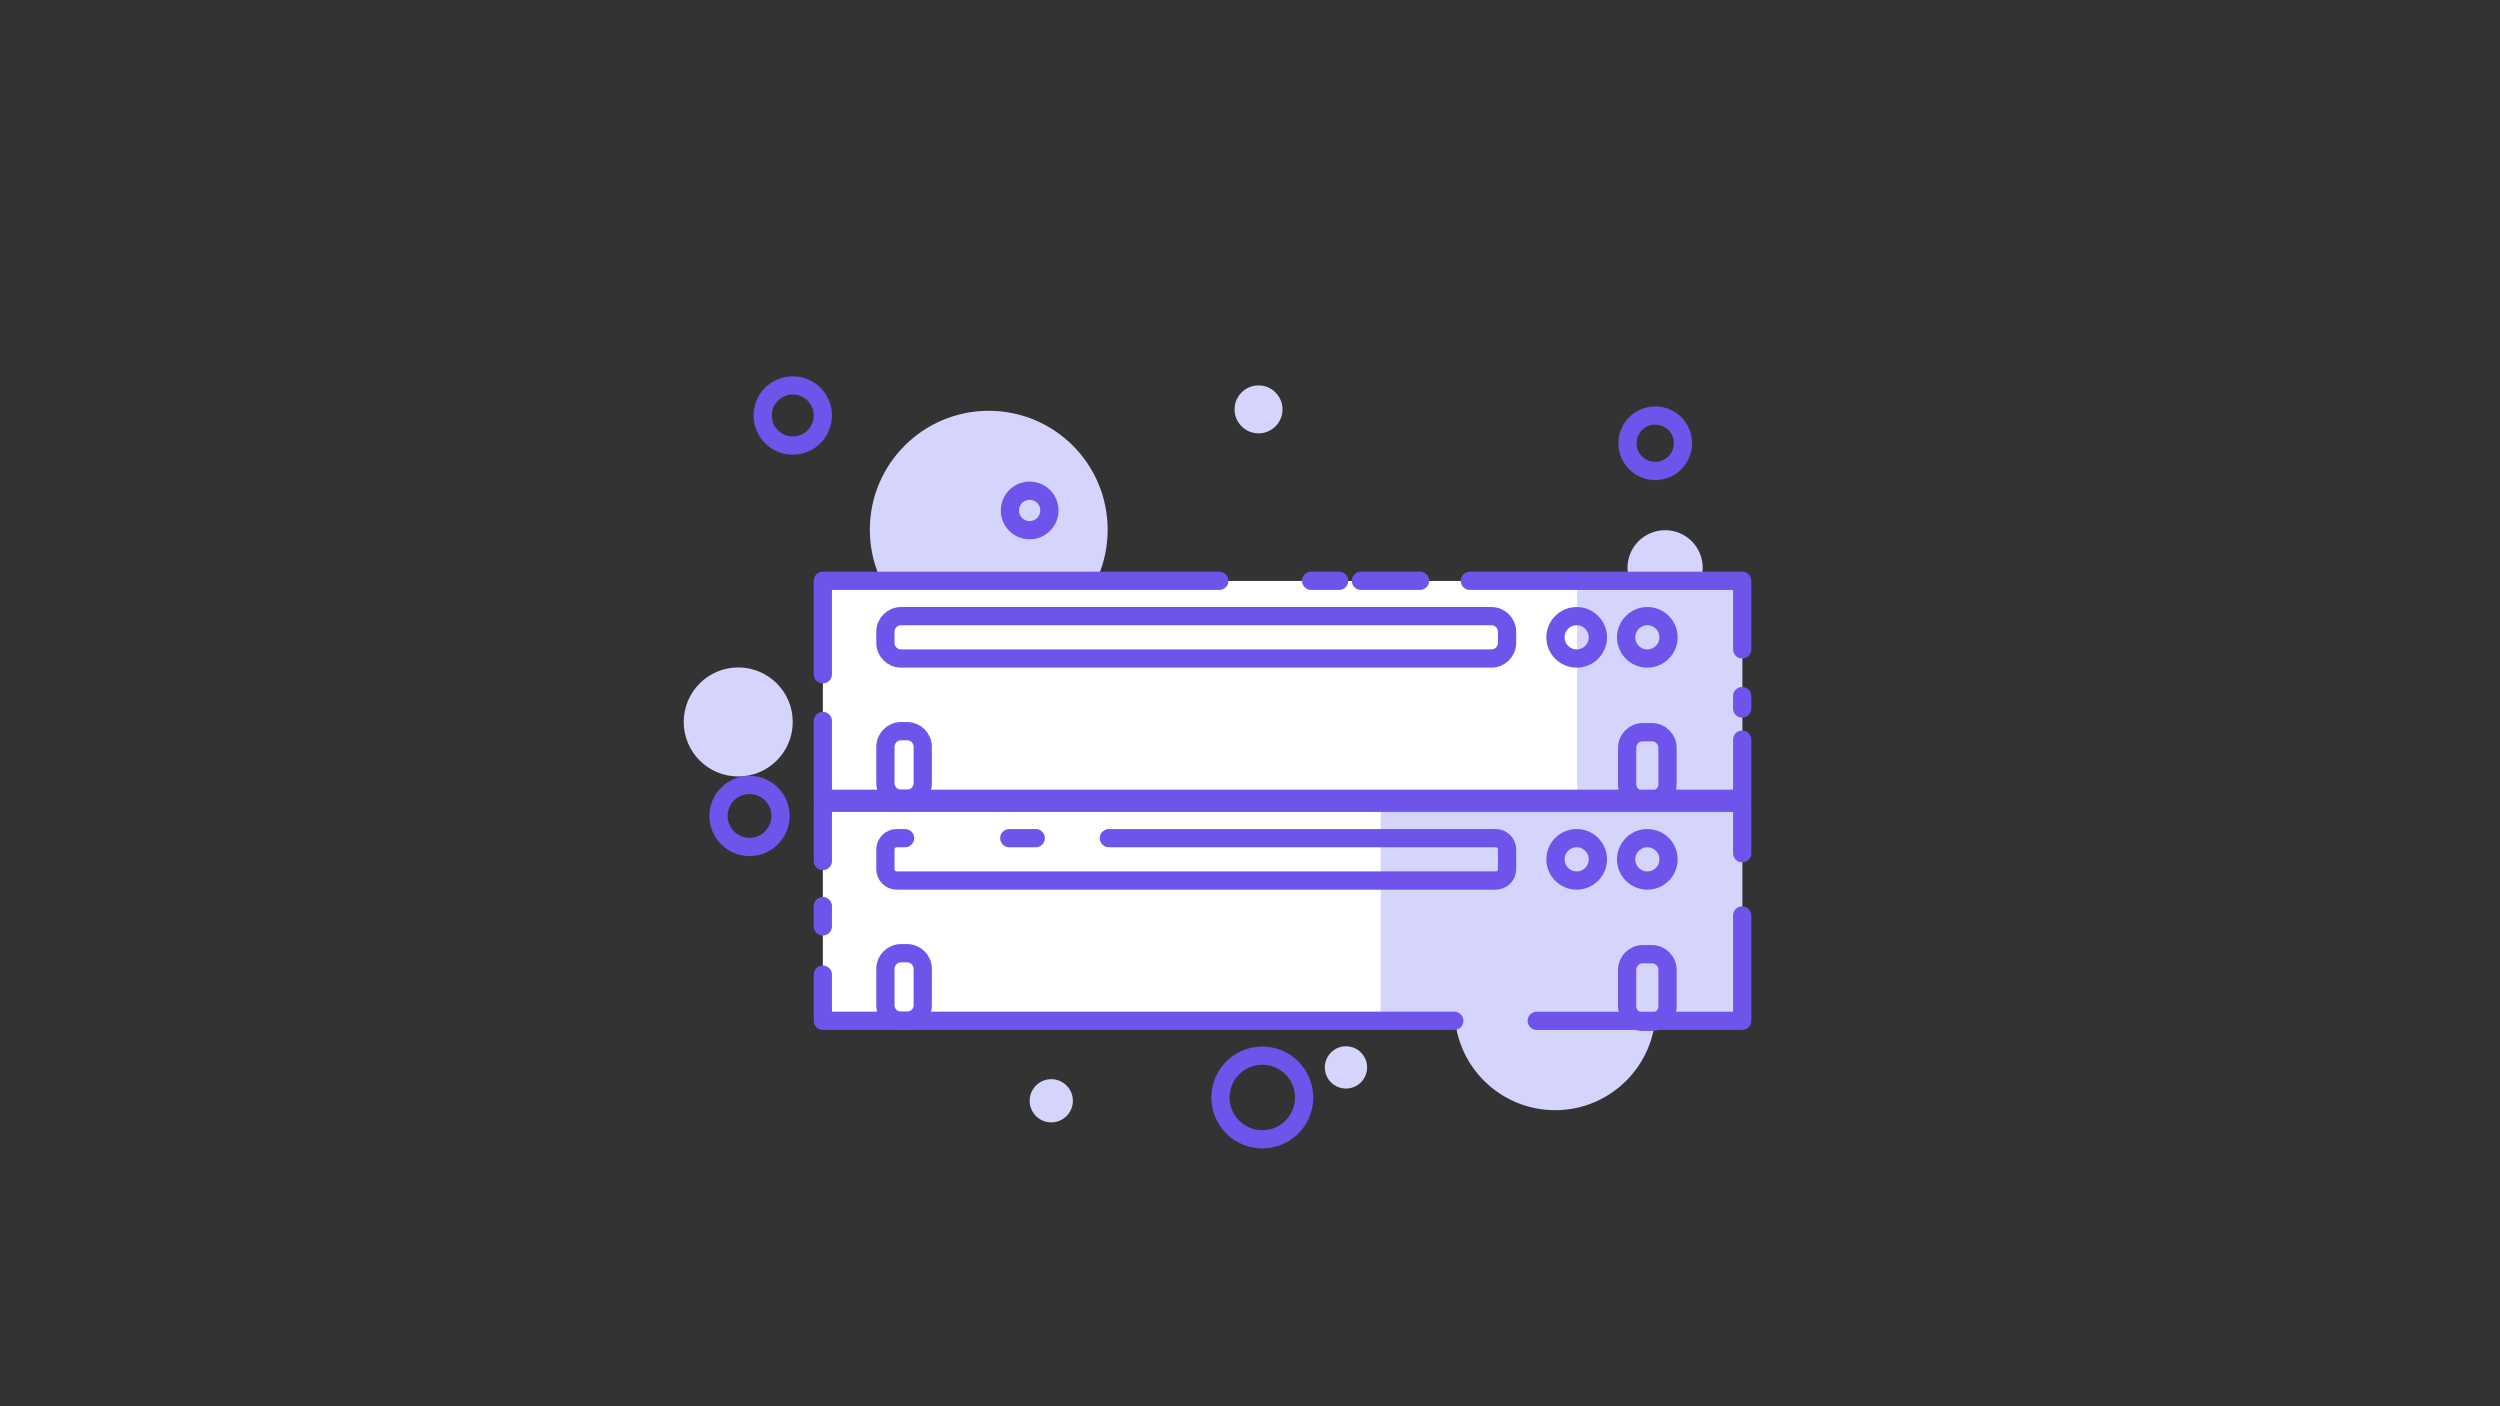 <?xml version="1.0" encoding="utf-8"?>
<!-- Generator: Adobe Illustrator 24.1.2, SVG Export Plug-In . SVG Version: 6.00 Build 0)  -->
<svg version="1.1" xmlns="http://www.w3.org/2000/svg" xmlns:xlink="http://www.w3.org/1999/xlink" x="0px" y="0px"
	 viewBox="0 0 1920 1080" style="enable-background:new 0 0 1920 1080;" xml:space="preserve">
<rect x="0" y="0" width="1920" height="1080" fill="#333333" stroke="none"/>
<style type="text/css">
	.st0{display:none;}
	.st1{display:inline;fill:#C2BEF9;}
	.st2{display:inline;fill:#C8CBFF;}
	.st3{display:inline;fill:#FFFFFF;}
	.st4{display:inline;fill:#D4D4FC;}
	.st5{display:inline;fill:none;stroke:#6E54EB;stroke-width:14;stroke-linecap:round;stroke-linejoin:round;stroke-miterlimit:10;}
	
		.st6{display:inline;fill:#FFFFFF;stroke:#6E54EB;stroke-width:14;stroke-linecap:round;stroke-linejoin:round;stroke-miterlimit:10;}
	.st7{fill:#D4D4FC;}
	.st8{fill:#FFFFFF;}
	.st9{fill:none;stroke:#6E54EB;stroke-width:14;stroke-linecap:round;stroke-linejoin:round;stroke-miterlimit:10;}
</style>
<g id="Capa_1" class="st0">
	
		<rect x="832.6" y="650.57" transform="matrix(0.723 0.691 -0.691 0.723 790.027 -403.781)" class="st1" width="132.57" height="266.79"/>
	<circle class="st2" cx="601.21" cy="608.63" r="118.48"/>
	
		<rect x="632.7" y="570.48" transform="matrix(0.723 0.691 -0.691 0.723 711.508 -368.006)" class="st3" width="364.56" height="266.79"/>
	
		<rect x="1080.08" y="272.56" transform="matrix(0.723 0.691 -0.691 0.723 607.751 -633.637)" class="st1" width="29" height="338.04"/>
	
		<rect x="881.43" y="677.59" transform="matrix(0.723 0.691 -0.691 0.723 811.368 -410.457)" class="st4" width="72.91" height="259.33"/>
	
		<rect x="766.58" y="549.55" transform="matrix(0.723 0.691 -0.691 0.723 651.712 -499.246)" class="st4" width="364.56" height="28.17"/>
	<path class="st5" d="M1026.63,730.13c-44.64-42.61-255.68-244.07-255.68-244.07l56.6-59.3l263.91,251.93c0,0-8.69,9.1-19.26,20.17"
		/>
	<path class="st5" d="M719.95,539.45c30.94-32.42,55.24-57.87,55.24-57.87l263.91,251.93L854.93,926.43L591.02,674.5
		c0,0,15.4-16.14,37.3-39.08"/>
	<path class="st5" d="M653.9,608.64c2.8-2.94,5.65-5.92,8.52-8.93"/>
	<path class="st5" d="M1076.72,379.74c33.32-34.9,59.26-62.08,59.26-62.08l50.94,48.63l-202.5,212.13l-50.94-48.63
		c0,0,12.7-13.3,31.74-33.25"/>
	<path class="st5" d="M998.3,461.89c3.72-3.9,7.52-7.88,11.36-11.9"/>
	<path class="st5" d="M1197.82,306.47c12.29,11.73,24.18,23.08,24.18,23.08l-39.86,41.76l-50.94-48.63l39.86-41.76
		c0,0,6.12,5.84,14.12,13.48"/>
	<path class="st5" d="M798.86,514.38c0,0-11.47,12.01-25.29,26.49"/>
	<path class="st5" d="M745.16,570.63c-10.82,11.34-18.96,19.86-18.96,19.86"/>
	<path class="st5" d="M1008.62,714.61c0,0-8.1,8.49-18.9,19.8"/>
	<path class="st5" d="M960.6,764.92c-13.53,14.17-24.64,25.81-24.64,25.81"/>
	<path class="st5" d="M850.4,563.58c0,0-31.82,33.34-59.38,62.2"/>
	<path class="st5" d="M777.53,639.92c-14.88,15.59-26.1,27.34-26.1,27.34"/>
	<path class="st5" d="M901.94,612.78c0,0-15.14,15.86-34.52,36.16"/>
	<path class="st5" d="M837.59,680.19c-6.61,6.92-13.12,13.74-19.18,20.09"/>
	<path class="st5" d="M797.11,722.6c-7.32,7.66-11.88,12.44-11.88,12.44"/>
	<line class="st5" x1="955.28" y1="663.7" x2="856.31" y2="767.38"/>
	<circle class="st2" cx="970.48" cy="233.2" r="33.56"/>
	<circle class="st2" cx="1183.92" cy="642.56" r="55.51"/>
	<circle class="st5" cx="865.41" cy="301.28" r="21.13"/>
	<circle class="st5" cx="1259.62" cy="495.47" r="43.5"/>
	<circle class="st5" cx="1046.69" cy="814.53" r="31.9"/>
	<circle class="st5" cx="1193.66" cy="708.56" r="18.64"/>
</g>
<g id="Capa_2" class="st0">
	<circle class="st4" cx="772.62" cy="423.71" r="156.71"/>
	<circle class="st4" cx="1432.39" cy="723.69" r="86.7"/>
	<circle class="st4" cx="1173.21" cy="352.31" r="69.55"/>
	<circle class="st4" cx="649.29" cy="887.36" r="106.64"/>
	<rect x="974.35" y="523.7" class="st4" width="371.34" height="386.9"/>
	<path class="st3" d="M833.88,523.86c-129.13,0-231.89,0-231.89,0v-92.73h743.69v92.73c0,0-178.01,0-359.85,0"/>
	<path class="st3" d="M924.44,523.86c-3.07,0-6.14,0-9.21,0"/>
	<rect x="601.99" y="523.86" class="st3" width="398.74" height="384.83"/>
	<path class="st5" d="M1345.68,723.84c0,6.72,0,13.38,0,19.95"/>
	<path class="st5" d="M1345.68,782.17c0,12.33,0,24.16,0,35.3"/>
	<path class="st5" d="M1345.68,868.12c0,26.35,0,42.49,0,42.49s-124.07,0-270.83,0"/>
	<path class="st5" d="M1036.48,910.6c-13.72,0-27.56,0-41.44,0"/>
	<path class="st5" d="M927.51,910.6c-6.16,0-12.3,0-18.42,0"/>
	<path class="st5" d="M833.88,910.6c-128.99,0-231.61,0-231.61,0V430.95h743.42c0,0,0,84.39,0,182.38"/>
	<path class="st5" d="M810.86,523.7c-117.97,0-208.59,0-208.59,0v-92.65h743.42v92.65c0,0-175.04,0-355.25,0"/>
	<path class="st5" d="M930.58,523.7c-9.77,0-19.5,0-29.16,0"/>
	<path class="st6" d="M945.3,735.68H645.4c-6.6,0-12-5.4-12-12v-0.46c0-6.6,5.4-12,12-12h299.9c6.6,0,12,5.4,12,12v0.46
		C957.3,730.28,951.9,735.68,945.3,735.68z"/>
	<path class="st6" d="M1116.29,580.03c-118.85,0-250.89,0-250.89,0c-6.12,0-11.13-5.01-11.13-11.13v-2.2
		c0-6.12,5.01-11.13,11.13-11.13h436.54c6.12,0,11.13,5.01,11.13,11.13v2.2c0,6.12-5.01,11.13-11.13,11.13c0,0-23.59,0-59.79,0"/>
	<path class="st6" d="M1197.64,580.03c-8.41,0-17.13,0-26.1,0"/>
	<path class="st6" d="M769.42,631.92c-73.75,0-124.89,0-124.89,0c-6.12,0-11.13-5.01-11.13-11.13v-2.2
		c0-6.12,5.01-11.13,11.13-11.13h657.42c6.12,0,11.13,5.01,11.13,11.13v2.2c0,6.12-5.01,11.13-11.13,11.13c0,0-202.04,0-382.11,0"/>
	<path class="st6" d="M867.65,631.92c-7.77,0-15.45,0-23.02,0"/>
	<path class="st6" d="M735.65,683.8c-55.14,0-91.13,0-91.13,0c-6.12,0-11.13-5.01-11.13-11.13v-2.2c0-6.12,5.01-11.13,11.13-11.13
		h657.42c6.12,0,11.13,5.01,11.13,11.13v2.2c0,6.12-5.01,11.13-11.13,11.13c0,0-177.71,0-348.35,0"/>
	<path class="st6" d="M859.97,683.8c-17.45,0-34.41,0-50.65,0"/>
	<path class="st6" d="M665.04,580.03c-12.46,0-20.52,0-20.52,0c-6.12,0-11.13-5.01-11.13-11.13v-2.2c0-6.12,5.01-11.13,11.13-11.13
		h157.11c6.12,0,11.13,5.01,11.13,11.13v2.2c0,6.12-5.01,11.13-11.13,11.13c0,0-47.71,0-90.54,0"/>
	<path class="st6" d="M991.99,787.57H645.4c-6.6,0-12-5.4-12-12v-0.46c0-6.6,5.4-12,12-12h346.6c6.6,0,12,5.4,12,12v0.46
		C1003.99,782.17,998.59,787.57,991.99,787.57z"/>
	<path class="st6" d="M842.27,841.67H645.4c-6.6,0-12-5.4-12-12v-0.46c0-6.6,5.4-12,12-12h196.88c6.6,0,12,5.4,12,12v0.46
		C854.27,836.27,848.87,841.67,842.27,841.67z"/>
	<circle class="st5" cx="1283.42" cy="477.01" r="17.05"/>
	<circle class="st5" cx="1212.27" cy="477.01" r="17.05"/>
	<circle class="st5" cx="1137.41" cy="477.75" r="17.05"/>
	<circle class="st5" cx="515.92" cy="394.36" r="27.05"/>
	<circle class="st5" cx="568.91" cy="780.9" r="17.79"/>
	<circle class="st5" cx="971.38" cy="362.86" r="28.91"/>
	<circle class="st5" cx="956.93" cy="966.56" r="14.45"/>
</g>
<g id="Capa_3">
	<circle class="st7" cx="759.36" cy="406.82" r="91.33"/>
	<circle class="st7" cx="966.56" cy="314.41" r="18.41"/>
	<circle class="st7" cx="1194.33" cy="775.37" r="77.25"/>
	<circle class="st7" cx="1033.7" cy="819.77" r="16.24"/>
	<circle class="st7" cx="807.37" cy="845.4" r="16.6"/>
	<circle class="st7" cx="1278.8" cy="436.06" r="28.88"/>
	<circle class="st7" cx="566.96" cy="554.46" r="41.87"/>
	<rect x="631.94" y="446.16" class="st8" width="706.06" height="337.87"/>
	<rect x="1211.27" y="446.45" class="st7" width="126.73" height="168.42"/>
	<path class="st9" d="M1006.95,446.06c7.19,0,14.36,0,21.51,0"/>
	<path class="st9" d="M1045.19,446.06c15.33,0,30.51,0,45.41,0"/>
	<path class="st9" d="M1128.84,446.06c117.38,0,209.16,0,209.16,0s0,23.38,0,52.67"/>
	<path class="st9" d="M1338,534.59c0,3.2,0,6.4,0,9.56"/>
	<path class="st9" d="M1338,568.05c0,25.8,0,45.42,0,45.42H631.94c0,0,0-27.25,0-59.76"/>
	<path class="st9" d="M631.94,517.86c0-37.53,0-71.8,0-71.8s145.57,0,304.51,0"/>
	<path class="st9" d="M1145.42,505.74H691.99c-6.6,0-12-5.4-12-12v-8.55c0-6.6,5.4-12,12-12h453.43c6.6,0,12,5.4,12,12v8.55
		C1157.42,500.34,1152.02,505.74,1145.42,505.74z"/>
	<rect x="1060.36" y="614.03" class="st7" width="277.64" height="170.09"/>
	<path class="st9" d="M696.67,613.47h-4.68c-6.6,0-12-5.4-12-12v-27.93c0-6.6,5.4-12,12-12h4.68c6.6,0,12,5.4,12,12v27.93
		C708.67,608.07,703.27,613.47,696.67,613.47z"/>
	<path class="st9" d="M1268.65,614.25h-7c-6.6,0-12-5.4-12-12v-27.93c0-6.6,5.4-12,12-12h7c6.6,0,12,5.4,12,12v27.93
		C1280.65,608.85,1275.25,614.25,1268.65,614.25z"/>
	<circle class="st9" cx="1210.89" cy="489.47" r="16.28"/>
	<circle class="st9" cx="1265.15" cy="489.47" r="16.28"/>
	<path class="st9" d="M631.94,661.25c0-25.44,0-44.68,0-44.68H1338c0,0,0,16.29,0,38.71"/>
	<path class="st9" d="M1338,703.08c0,40.9,0,80.91,0,80.91s-66.07,0-157.78,0"/>
	<path class="st9" d="M1116.89,783.98c-207.1,0-484.95,0-484.95,0s0-14.75,0-35.49"/>
	<path class="st9" d="M631.94,711.45c0-5.15,0-10.35,0-15.54"/>
	<path class="st9" d="M775.13,643.7c6.53,0,13.31,0,20.32,0"/>
	<path class="st9" d="M851.61,643.7c132.34,0,297.15,0,297.15,0c4.76,0,8.66,3.9,8.66,8.66v15.23c0,4.76-3.9,8.66-8.66,8.66h-460.1
		c-4.76,0-8.66-3.9-8.66-8.66v-15.23c0-4.76,3.9-8.66,8.66-8.66c0,0,2.24,0,6.42,0"/>
	<path class="st9" d="M696.67,783.98h-4.68c-6.6,0-12-5.4-12-12v-27.93c0-6.6,5.4-12,12-12h4.68c6.6,0,12,5.4,12,12v27.93
		C708.67,778.58,703.27,783.98,696.67,783.98z"/>
	<path class="st9" d="M1268.65,784.76h-7c-6.6,0-12-5.4-12-12v-27.93c0-6.6,5.4-12,12-12h7c6.6,0,12,5.4,12,12v27.93
		C1280.65,779.36,1275.25,784.76,1268.65,784.76z"/>
	<circle class="st9" cx="1210.89" cy="659.98" r="16.28"/>
	<circle class="st9" cx="1265.15" cy="659.98" r="16.28"/>
	<circle class="st9" cx="608.84" cy="319.1" r="23.1"/>
	<circle class="st9" cx="969.45" cy="842.87" r="32.13"/>
	<circle class="st9" cx="1271.22" cy="340.4" r="21.3"/>
	<circle class="st9" cx="790.77" cy="392.02" r="15.16"/>
	<circle class="st9" cx="575.63" cy="626.65" r="23.82"/>
</g>
</svg>

